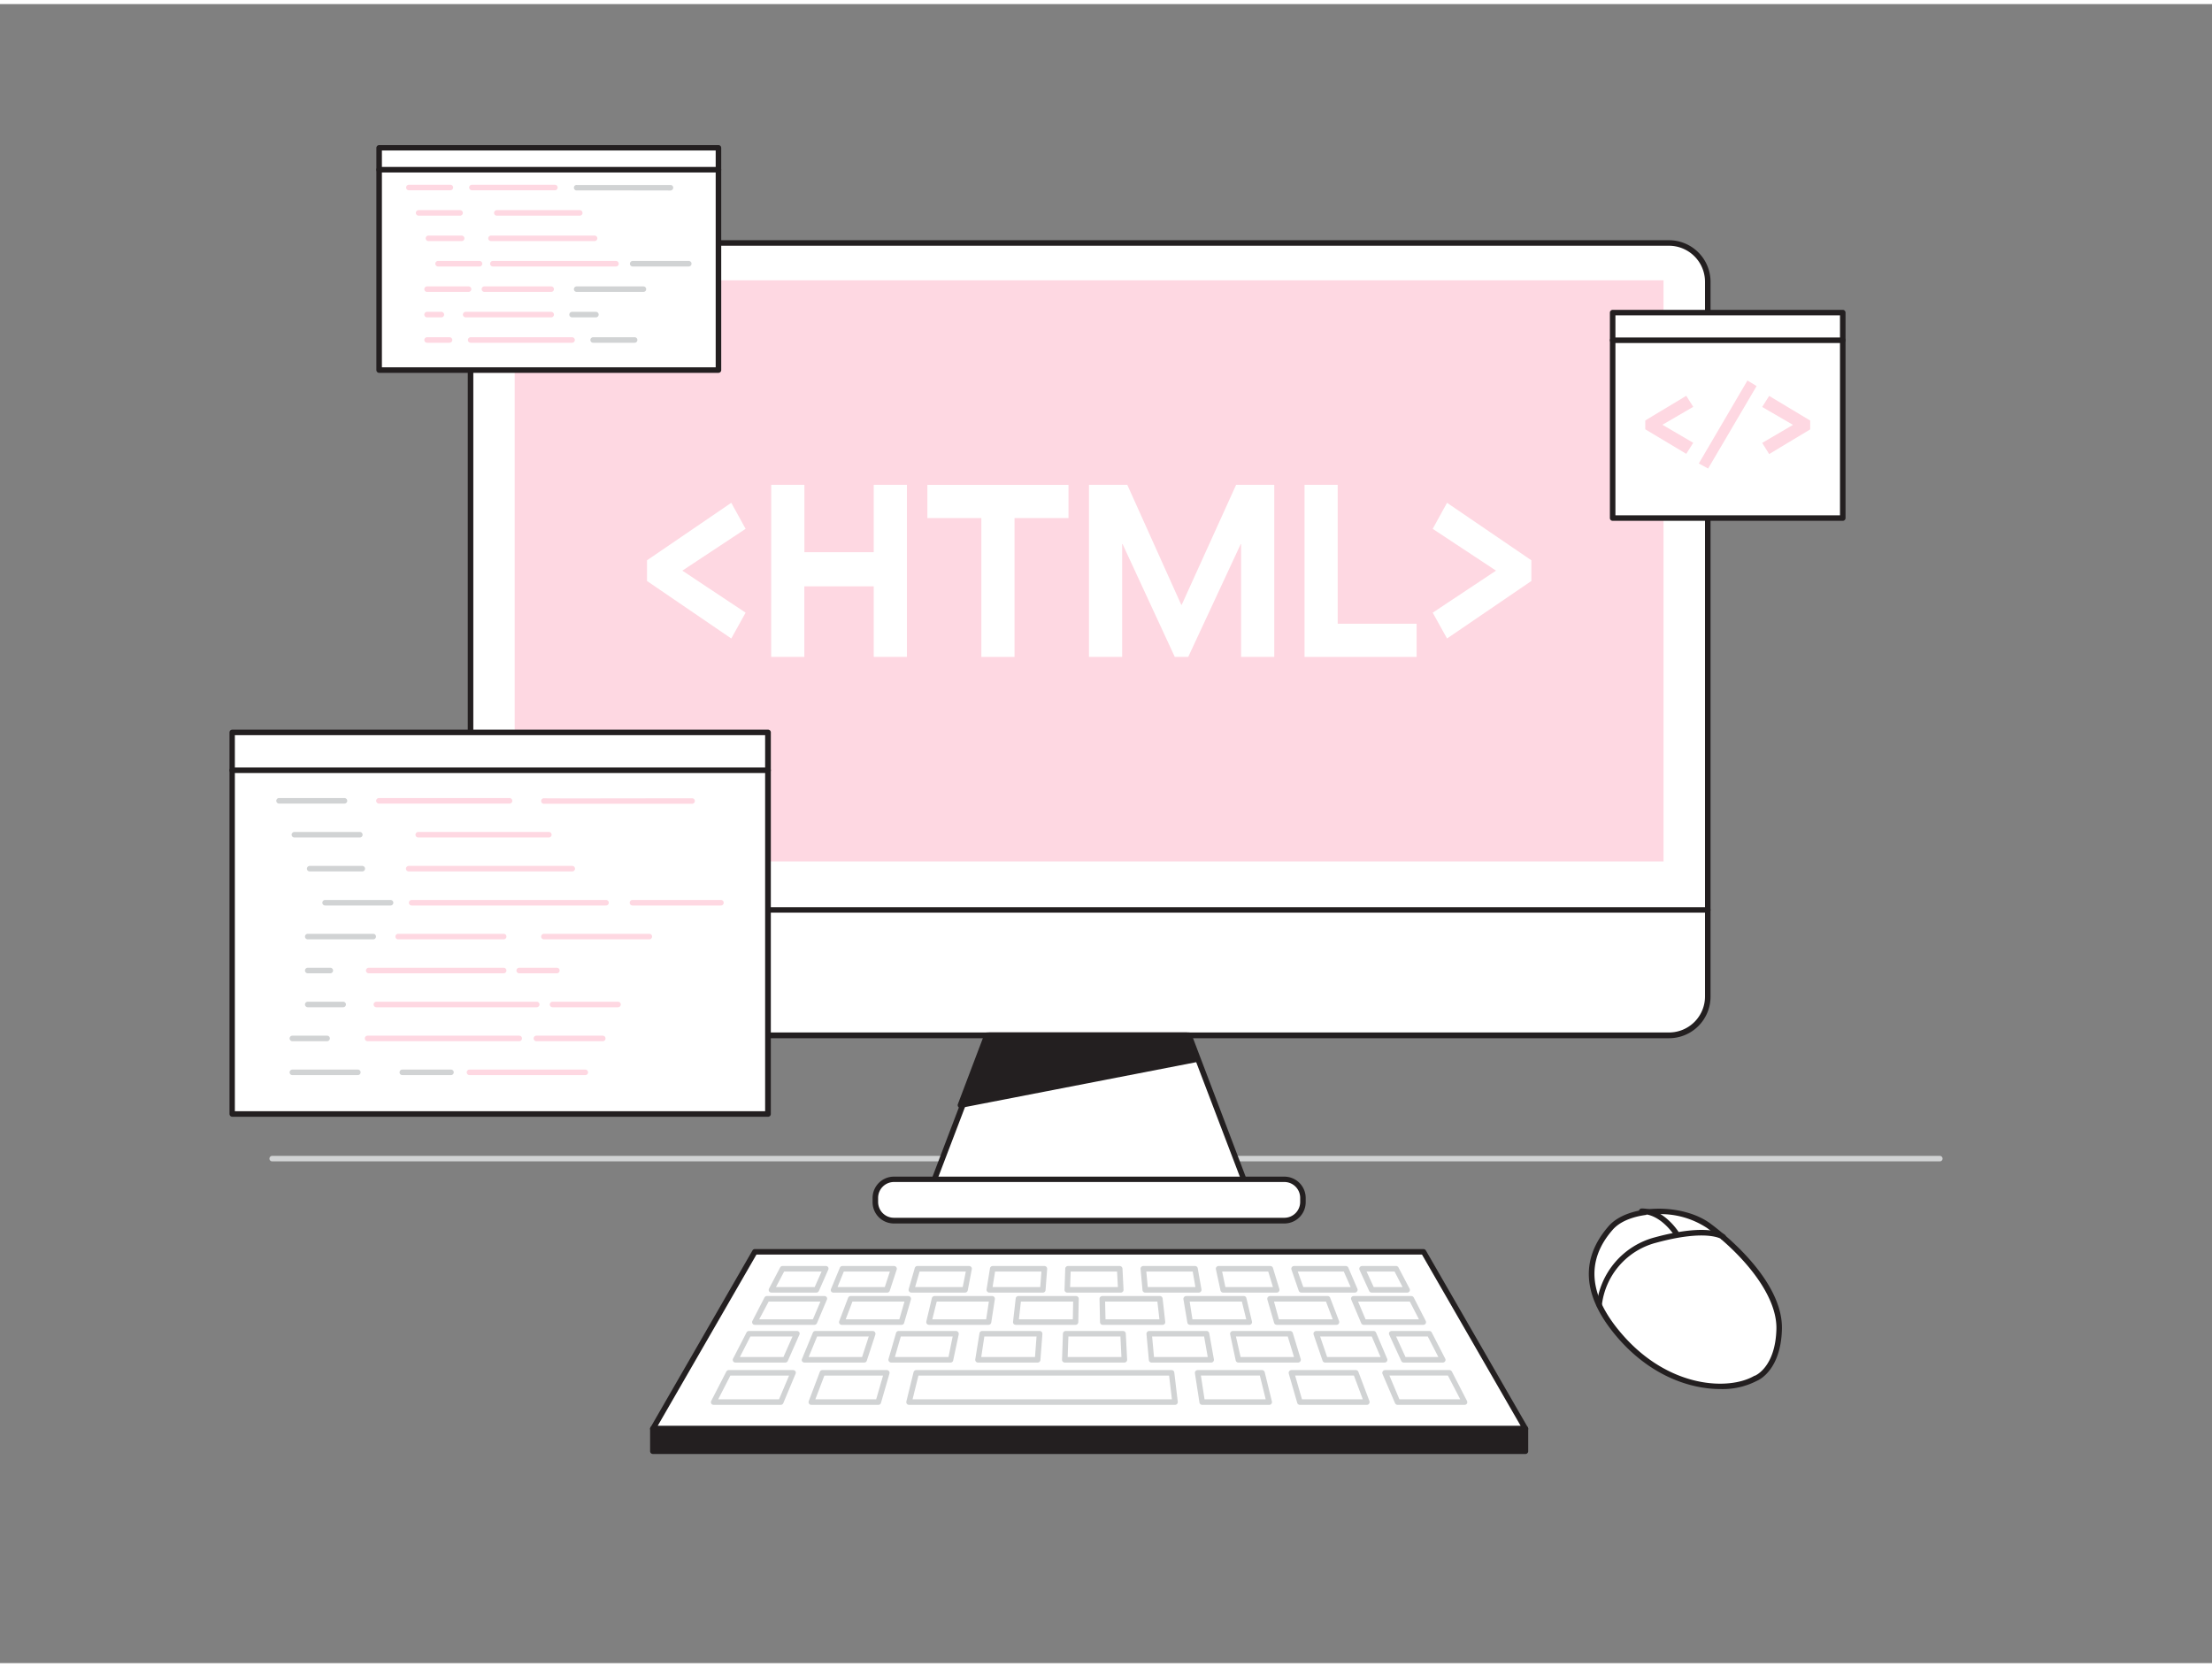 <svg id="_180_code_html_flatline" data-name="#180_code_html_flatline" xmlns="http://www.w3.org/2000/svg" viewBox="0 0 400 300" width="406" height="306" class="illustration styles_illustrationTablet__1DWOa"><rect x="0" y="0" width="400" height="300" fill="#808080" stroke="none"/><path d="M350.78,209.27H49.22a.5.5,0,0,1-.5-.5.51.51,0,0,1,.5-.5H350.78a.51.51,0,0,1,.5.5A.5.5,0,0,1,350.78,209.27Z" fill="#d1d3d4"></path><rect x="85.09" y="43.2" width="223.73" height="143.26" rx="7" fill="#fff"></rect><path d="M301.81,187H92.09a7.5,7.5,0,0,1-7.5-7.5V50.21a7.51,7.51,0,0,1,7.5-7.51H301.81a7.52,7.52,0,0,1,7.51,7.51V179.46A7.51,7.51,0,0,1,301.81,187ZM92.09,43.7a6.51,6.51,0,0,0-6.5,6.51V179.46a6.5,6.5,0,0,0,6.5,6.5H301.81a6.51,6.51,0,0,0,6.51-6.5V50.21a6.52,6.52,0,0,0-6.51-6.51Z" fill="#231f20"></path><path d="M308.82,164.3H85.09a.5.5,0,0,1-.5-.5.5.5,0,0,1,.5-.5H308.82a.51.51,0,0,1,.5.5A.5.5,0,0,1,308.82,164.3Z" fill="#231f20"></path><polygon points="225.55 214.16 168.36 214.16 178.9 186.46 215 186.46 225.55 214.16" fill="#fff"></polygon><path d="M225.55,214.66H168.36a.5.5,0,0,1-.47-.68l10.54-27.69a.51.51,0,0,1,.47-.33H215a.5.5,0,0,1,.47.33L226,214a.5.5,0,0,1,0,.46A.49.49,0,0,1,225.55,214.66Zm-56.47-1h55.74L214.66,187H179.25Z" fill="#231f20"></path><rect x="158.29" y="212.53" width="77.31" height="7.47" rx="3.35" fill="#fff"></rect><path d="M232.25,220.5h-70.6a3.85,3.85,0,0,1-3.86-3.85v-.76a3.86,3.86,0,0,1,3.86-3.86h70.6a3.86,3.86,0,0,1,3.86,3.86v.76A3.85,3.85,0,0,1,232.25,220.5ZM161.65,213a2.87,2.87,0,0,0-2.86,2.86v.76a2.86,2.86,0,0,0,2.86,2.85h70.6a2.86,2.86,0,0,0,2.86-2.85v-.76a2.86,2.86,0,0,0-2.86-2.86Z" fill="#231f20"></path><rect x="93.07" y="49.95" width="207.75" height="105.08" fill="#fed8e2"></rect><path d="M117,104.32v-3.74l15.24-10.4,2.59,4.71-11.44,7.56,11.44,7.6-2.59,4.67Z" fill="#fff"></path><path d="M139.46,86.93h6V99.11H158V86.93h6v31.12h-6V105.29H145.45v12.76h-6Z" fill="#fff"></path><path d="M177.46,92.94H167.7v-6h25.52v6h-9.76v25.11h-6Z" fill="#fff"></path><path d="M196.92,86.93h6.93l9.76,21.7h.08l9.84-21.7h6.9v31.12h-6V97.65h-.07l-9.49,20.4h-2.43L203,97.65h-.08v20.4h-6Z" fill="#fff"></path><path d="M235.9,86.93h6v25.12h14.27v6H235.9Z" fill="#fff"></path><path d="M259.08,110.05l11.45-7.6-11.45-7.56,2.59-4.71,15.25,10.4v3.74l-15.25,10.4Z" fill="#fff"></path><polygon points="173.68 199.11 216.26 190.84 214.6 186.46 178.5 186.46 173.68 199.11" fill="#231f20"></polygon><path d="M173.68,199.61a.49.49,0,0,1-.38-.18.51.51,0,0,1-.09-.5L178,186.29a.5.5,0,0,1,.47-.33h36.1a.51.51,0,0,1,.47.33l1.66,4.37a.5.5,0,0,1-.37.67l-42.58,8.27ZM178.84,187l-4.37,11.49,41.11-8-1.33-3.5Z" fill="#231f20"></path><path d="M317.52,248.47s4-1.59,4.21-8.88-7.66-14.94-12.71-18.68-14.48-3.36-17.75.37-6.53,10.28,1.87,19.81S312.57,251.36,317.52,248.47Z" fill="#fff"></path><path d="M311.09,250.44c-5.47,0-12.46-2.38-18.32-9-6.59-7.47-7.22-14.35-1.87-20.47,3.49-4,13.31-4.23,18.42-.44,2.19,1.62,13.13,10.19,12.91,19.09-.19,7.23-4,9.11-4.48,9.31A13.47,13.47,0,0,1,311.09,250.44Zm-11.15-31.63c-3.41,0-6.66.94-8.29,2.8-5,5.68-4.34,12.12,1.87,19.14,8.4,9.53,19.14,10,23.75,7.28l.07,0c.15-.06,3.71-1.6,3.89-8.42.16-6.52-6.63-13.92-12.51-18.27A15.26,15.26,0,0,0,299.94,218.81Z" fill="#231f20"></path><path d="M289.17,235.25a13.65,13.65,0,0,1,10.23-11.72c9.62-2.62,12.19-.57,12.19-.57" fill="#fff"></path><path d="M289.18,235.75h0a.5.5,0,0,1-.46-.53A14.25,14.25,0,0,1,299.27,223c9.76-2.65,12.52-.56,12.63-.47a.5.5,0,0,1-.62.79s-2.62-1.83-11.75.65a13.24,13.24,0,0,0-9.86,11.27A.49.49,0,0,1,289.18,235.75Z" fill="#231f20"></path><polygon points="275.85 257.63 118.06 257.63 136.5 225.67 257.4 225.67 275.85 257.63" fill="#fff"></polygon><path d="M275.85,258.12H118.06a.48.48,0,0,1-.43-.24.5.5,0,0,1,0-.5l18.44-32a.48.48,0,0,1,.43-.25H257.41a.5.5,0,0,1,.43.25l18.44,32a.5.5,0,0,1,0,.5A.51.51,0,0,1,275.85,258.12Zm-156.93-1H275l-17.86-31H136.79Z" fill="#231f20"></path><path d="M147.29,238.83h-10.8a.49.49,0,0,1-.42-.24.5.5,0,0,1,0-.49l2.17-4.21a.49.49,0,0,1,.44-.27h10.41a.5.5,0,0,1,.42.23.49.49,0,0,1,0,.47l-1.78,4.21A.51.51,0,0,1,147.29,238.83Zm-10-1H147l1.36-3.21H139Z" fill="#d1d3d4"></path><path d="M163,238.83H152.23a.53.53,0,0,1-.42-.21.5.5,0,0,1-.05-.46l1.6-4.21a.51.51,0,0,1,.47-.33h10.41a.51.51,0,0,1,.4.2.53.53,0,0,1,.08.44l-1.22,4.21A.48.48,0,0,1,163,238.83Zm-10.07-1h9.7l.93-3.21h-9.41Z" fill="#d1d3d4"></path><path d="M178.75,238.83H168a.51.51,0,0,1-.4-.19.51.51,0,0,1-.09-.43l1-4.21a.51.51,0,0,1,.49-.38h10.41a.5.5,0,0,1,.49.58l-.65,4.21A.51.51,0,0,1,178.75,238.83Zm-10.16-1h9.74l.49-3.21h-9.43Z" fill="#d1d3d4"></path><path d="M194.49,238.83h-10.8a.53.53,0,0,1-.38-.16.51.51,0,0,1-.12-.39l.48-4.21a.49.49,0,0,1,.49-.45h10.41a.51.51,0,0,1,.36.15.46.46,0,0,1,.14.36l-.08,4.21A.5.5,0,0,1,194.49,238.83Zm-10.24-1H194l.06-3.21h-9.45Z" fill="#d1d3d4"></path><path d="M210.22,238.83h-10.8a.49.49,0,0,1-.5-.49l-.09-4.21a.54.54,0,0,1,.14-.36.55.55,0,0,1,.36-.15h10.41a.5.5,0,0,1,.5.45l.47,4.21a.48.48,0,0,1-.49.55Zm-10.31-1h9.75l-.37-3.21h-9.45Z" fill="#d1d3d4"></path><path d="M226,238.83h-10.8a.49.49,0,0,1-.49-.42L214,234.2a.52.52,0,0,1,.5-.58h10.41a.49.49,0,0,1,.48.38l1,4.21a.48.48,0,0,1-.09.43A.49.49,0,0,1,226,238.83Zm-10.37-1h9.73l-.79-3.21h-9.44Z" fill="#d1d3d4"></path><path d="M241.68,238.83h-10.8a.49.49,0,0,1-.48-.36l-1.22-4.21a.53.53,0,0,1,.08-.44.54.54,0,0,1,.4-.2h10.42a.49.49,0,0,1,.46.33l1.61,4.21a.54.54,0,0,1-.06.46A.51.51,0,0,1,241.68,238.83Zm-10.42-1H241l-1.22-3.21h-9.4Z" fill="#d1d3d4"></path><path d="M257.41,238.83h-10.8a.51.51,0,0,1-.46-.3l-1.78-4.21a.49.49,0,0,1,0-.47.52.52,0,0,1,.42-.23h10.41a.52.52,0,0,1,.45.27l2.16,4.21a.5.5,0,0,1,0,.49A.51.51,0,0,1,257.41,238.83Zm-10.47-1h9.65l-1.65-3.21h-9.36Z" fill="#d1d3d4"></path><path d="M156.23,245.65H145.46a.52.52,0,0,1-.42-.23.47.47,0,0,1,0-.46l1.95-4.71a.5.5,0,0,1,.46-.31h10.36a.52.52,0,0,1,.41.21.52.52,0,0,1,.07.45l-1.54,4.7A.5.5,0,0,1,156.23,245.65Zm-10-1h9.66l1.21-3.71h-9.34Z" fill="#d1d3d4"></path><path d="M142,245.65h-9a.5.5,0,0,1-.43-.24.5.5,0,0,1,0-.49l2.42-4.7a.51.51,0,0,1,.45-.28h8.69a.5.5,0,0,1,.41.23.48.48,0,0,1,0,.48l-2.08,4.7A.5.5,0,0,1,142,245.65Zm-8.21-1h7.88l1.64-3.71h-7.62Z" fill="#d1d3d4"></path><path d="M171.93,245.65H161.16a.51.51,0,0,1-.49-.64l1.36-4.7a.5.5,0,0,1,.48-.37h10.37a.52.52,0,0,1,.49.6l-1,4.71A.5.5,0,0,1,171.93,245.65Zm-10.11-1h9.7l.75-3.71h-9.38Z" fill="#d1d3d4"></path><path d="M187.62,245.65H176.85a.49.49,0,0,1-.38-.18.49.49,0,0,1-.11-.4l.76-4.71a.5.5,0,0,1,.49-.42H188a.48.48,0,0,1,.36.16.5.5,0,0,1,.14.38l-.36,4.7A.5.5,0,0,1,187.62,245.65Zm-10.18-1h9.72l.28-3.71H178Z" fill="#d1d3d4"></path><path d="M203.32,245.65H192.55a.48.48,0,0,1-.36-.16.45.45,0,0,1-.14-.36l.16-4.7a.51.51,0,0,1,.5-.49h10.37a.5.5,0,0,1,.5.48l.24,4.7a.47.47,0,0,1-.14.37A.48.48,0,0,1,203.32,245.65Zm-10.25-1h9.72l-.18-3.71H193.2Z" fill="#d1d3d4"></path><path d="M219,245.65H208.24a.49.49,0,0,1-.49-.46l-.43-4.7a.45.45,0,0,1,.13-.38.47.47,0,0,1,.37-.17h10.36a.5.5,0,0,1,.49.42l.84,4.7a.48.48,0,0,1-.11.41A.49.49,0,0,1,219,245.65Zm-10.32-1h9.72l-.66-3.71h-9.4Z" fill="#d1d3d4"></path><path d="M234.71,245.65H223.94a.5.5,0,0,1-.49-.4l-1-4.7a.51.51,0,0,1,.49-.61h10.36a.5.5,0,0,1,.48.36l1.43,4.7a.46.46,0,0,1-.08.44A.49.49,0,0,1,234.71,245.65Zm-10.37-1H234l-1.13-3.71h-9.37Z" fill="#d1d3d4"></path><path d="M250.41,245.65H239.63a.51.51,0,0,1-.47-.34l-1.61-4.7a.5.5,0,0,1,.06-.46.52.52,0,0,1,.41-.21h10.37a.48.48,0,0,1,.45.31l2,4.7a.5.5,0,0,1-.46.7Zm-10.42-1h9.66l-1.59-3.71h-9.34Z" fill="#d1d3d4"></path><path d="M260.92,245.65h-7.08a.49.49,0,0,1-.45-.3l-2.16-4.7a.51.51,0,0,1,0-.48.54.54,0,0,1,.43-.23h6.81a.51.51,0,0,1,.44.28l2.42,4.7a.48.48,0,0,1,0,.49A.49.49,0,0,1,260.92,245.65Zm-6.76-1h5.94l-1.91-3.71h-5.73Z" fill="#d1d3d4"></path><path d="M160.38,233H150.7a.48.48,0,0,1-.41-.22.49.49,0,0,1,0-.47l1.58-3.81a.5.5,0,0,1,.46-.31h9.35a.49.49,0,0,1,.4.21.47.47,0,0,1,.07.44l-1.25,3.81A.49.49,0,0,1,160.38,233Zm-8.93-1H160l.92-2.81h-8.33Z" fill="#d1d3d4"></path><path d="M147.61,233H139.5a.5.5,0,0,1-.43-.24.5.5,0,0,1,0-.49l2-3.81a.48.48,0,0,1,.44-.27h7.83a.48.48,0,0,1,.42.23.49.49,0,0,1,0,.47l-1.68,3.81A.51.51,0,0,1,147.61,233Zm-7.29-1h7l1.25-2.81h-6.77Z" fill="#d1d3d4"></path><path d="M174.48,233H164.8a.52.52,0,0,1-.4-.2.53.53,0,0,1-.08-.44l1.1-3.81a.5.5,0,0,1,.48-.36h9.34a.52.52,0,0,1,.39.18.49.49,0,0,1,.1.42L175,232.6A.51.51,0,0,1,174.48,233Zm-9-1h8.61l.56-2.81h-8.36Z" fill="#d1d3d4"></path><path d="M188.58,233H178.9a.52.52,0,0,1-.5-.58l.62-3.81a.5.5,0,0,1,.49-.42h9.35a.5.5,0,0,1,.5.54l-.29,3.81A.49.49,0,0,1,188.58,233Zm-9.09-1h8.62l.21-2.81h-8.38Z" fill="#d1d3d4"></path><path d="M202.67,233H193a.51.51,0,0,1-.36-.15.47.47,0,0,1-.14-.37l.13-3.81a.5.5,0,0,1,.5-.48h9.35a.51.51,0,0,1,.5.47l.19,3.81a.5.5,0,0,1-.13.37A.52.52,0,0,1,202.67,233Zm-9.16-1h8.64l-.15-2.81h-8.39Z" fill="#d1d3d4"></path><path d="M216.77,233h-9.68a.49.49,0,0,1-.49-.46l-.35-3.81a.49.49,0,0,1,.13-.38.51.51,0,0,1,.37-.16h9.34a.5.5,0,0,1,.5.41l.67,3.81a.47.47,0,0,1-.11.41A.49.49,0,0,1,216.77,233Zm-9.22-1h8.62l-.49-2.81h-8.39Z" fill="#d1d3d4"></path><path d="M230.87,233h-9.68a.51.51,0,0,1-.49-.4l-.82-3.8a.48.48,0,0,1,.09-.42.51.51,0,0,1,.39-.19h9.35a.5.5,0,0,1,.48.35l1.16,3.81a.55.55,0,0,1-.08.45A.51.51,0,0,1,230.87,233Zm-9.28-1h8.6l-.85-2.81H221Z" fill="#d1d3d4"></path><path d="M245,233h-9.68a.51.51,0,0,1-.47-.34l-1.31-3.81a.51.51,0,0,1,.06-.45.52.52,0,0,1,.41-.21h9.35a.51.51,0,0,1,.46.3l1.64,3.81a.49.49,0,0,1-.05.47A.5.5,0,0,1,245,233Zm-9.32-1h8.56L243,229.19h-8.32Z" fill="#d1d3d4"></path><path d="M254.41,233h-6.36a.51.51,0,0,1-.46-.29l-1.74-3.81a.5.5,0,0,1,.45-.71h6.14a.5.5,0,0,1,.45.27l2,3.81a.5.5,0,0,1,0,.49A.49.49,0,0,1,254.41,233Zm-6-1h5.22l-1.45-2.81h-5.06Z" fill="#d1d3d4"></path><path d="M141.17,253.3H129.05a.5.5,0,0,1-.43-.24.5.5,0,0,1,0-.49l2.72-5.29a.52.52,0,0,1,.45-.27h11.64a.52.52,0,0,1,.42.23.49.49,0,0,1,0,.47L141.64,253A.51.51,0,0,1,141.17,253.3Zm-11.3-1h11l1.82-4.29H132.07Z" fill="#d1d3d4"></path><path d="M158.84,253.3H146.71a.5.5,0,0,1-.41-.22.5.5,0,0,1-.05-.46l2-5.29a.5.5,0,0,1,.47-.32h11.64a.51.51,0,0,1,.4.2.47.47,0,0,1,.08.44l-1.53,5.29A.5.5,0,0,1,158.84,253.3Zm-11.4-1h11l1.24-4.29H149.07Z" fill="#d1d3d4"></path><path d="M212.48,253.3h-48.1a.49.49,0,0,1-.39-.19.51.51,0,0,1-.09-.43l1.3-5.29a.51.51,0,0,1,.49-.38h46.17a.49.49,0,0,1,.49.44l.63,5.29a.5.5,0,0,1-.13.39A.48.48,0,0,1,212.48,253.3Zm-47.46-1h46.9l-.51-4.29H166.08Z" fill="#d1d3d4"></path><path d="M229.52,253.3H217.39a.5.5,0,0,1-.49-.42l-.82-5.29a.49.49,0,0,1,.11-.4.51.51,0,0,1,.38-.18h11.64a.51.51,0,0,1,.49.38l1.3,5.29a.48.48,0,0,1-.09.43A.49.49,0,0,1,229.52,253.3Zm-11.7-1h11.06L227.82,248H217.16Z" fill="#d1d3d4"></path><path d="M247.19,253.3H235.06a.5.5,0,0,1-.48-.36l-1.53-5.29a.53.53,0,0,1,.08-.44.54.54,0,0,1,.4-.2h11.64a.5.5,0,0,1,.47.32l2,5.29a.53.53,0,0,1-.06.46A.49.49,0,0,1,247.19,253.3Zm-11.75-1h11L244.83,248H234.2Z" fill="#d1d3d4"></path><path d="M264.86,253.3H252.73a.51.51,0,0,1-.46-.3L250,247.71a.49.49,0,0,1,.05-.47.5.5,0,0,1,.41-.23h11.65a.52.52,0,0,1,.44.27l2.72,5.29a.5.5,0,0,1,0,.49A.52.52,0,0,1,264.86,253.3Zm-11.8-1h11L261.83,248H251.25Z" fill="#d1d3d4"></path><rect x="118.06" y="257.62" width="157.79" height="4.06" fill="#231f20"></rect><path d="M275.85,262.18H118.06a.5.5,0,0,1-.5-.5v-4.06a.5.5,0,0,1,.5-.5H275.85a.51.51,0,0,1,.5.5v4.06A.5.5,0,0,1,275.85,262.18Zm-157.29-1H275.35v-3.06H118.56Z" fill="#231f20"></path><path d="M303.06,222.2s-2.53-4-6.2-3.91" fill="#fff"></path><path d="M303.06,222.7a.49.49,0,0,1-.42-.23s-2.41-3.68-5.71-3.68h-.06a.5.5,0,0,1-.5-.5.49.49,0,0,1,.49-.5h.07c3.85,0,6.44,4,6.55,4.14a.5.5,0,0,1-.15.69A.53.53,0,0,1,303.06,222.7Z" fill="#231f20"></path><rect x="41.97" y="131.73" width="96.9" height="68.97" fill="#fff"></rect><path d="M138.86,201.2H42a.5.5,0,0,1-.5-.5v-69a.5.5,0,0,1,.5-.5h96.89a.5.5,0,0,1,.5.5v69A.5.5,0,0,1,138.86,201.2Zm-96.39-1h95.89v-68H42.47Z" fill="#231f20"></path><path d="M138.86,139.05H42a.5.5,0,0,1-.5-.5.5.5,0,0,1,.5-.5h96.89a.5.5,0,0,1,.5.5A.5.5,0,0,1,138.86,139.05Z" fill="#231f20"></path><path d="M62.29,144.57H50.46a.5.5,0,0,1-.5-.5.5.5,0,0,1,.5-.5H62.29a.5.5,0,0,1,.5.5A.5.5,0,0,1,62.29,144.57Z" fill="#d1d3d4"></path><path d="M92.14,144.57H68.52a.51.51,0,0,1-.5-.5.5.5,0,0,1,.5-.5H92.14a.5.5,0,0,1,.5.5A.5.5,0,0,1,92.14,144.57Z" fill="#fed8e2"></path><path d="M99.25,150.7H75.63a.5.5,0,0,1-.5-.5.51.51,0,0,1,.5-.5H99.25a.5.5,0,0,1,.5.5A.5.5,0,0,1,99.25,150.7Z" fill="#fed8e2"></path><path d="M65.07,150.7H53.23a.5.5,0,0,1-.5-.5.51.51,0,0,1,.5-.5H65.07a.5.5,0,0,1,.5.5A.5.5,0,0,1,65.07,150.7Z" fill="#d1d3d4"></path><path d="M65.52,156.84H56a.5.5,0,0,1-.5-.5.51.51,0,0,1,.5-.5h9.51a.5.5,0,0,1,.5.5A.5.5,0,0,1,65.52,156.84Z" fill="#d1d3d4"></path><path d="M103.48,156.84H73.91a.5.5,0,0,1-.5-.5.51.51,0,0,1,.5-.5h29.57a.51.51,0,0,1,.5.5A.5.5,0,0,1,103.48,156.84Z" fill="#fed8e2"></path><path d="M70.63,163H58.79a.5.5,0,0,1-.5-.5.5.5,0,0,1,.5-.5H70.63a.51.51,0,0,1,.5.5A.5.5,0,0,1,70.63,163Z" fill="#d1d3d4"></path><path d="M109.59,163H74.44a.5.5,0,0,1-.5-.5.5.5,0,0,1,.5-.5h35.15a.5.5,0,0,1,.5.5A.5.5,0,0,1,109.59,163Z" fill="#fed8e2"></path><path d="M67.49,169.12H55.65a.5.5,0,0,1,0-1H67.49a.5.5,0,1,1,0,1Z" fill="#d1d3d4"></path><path d="M91.08,169.12H72a.5.5,0,1,1,0-1H91.08a.5.5,0,0,1,0,1Z" fill="#fed8e2"></path><path d="M117.42,169.12H98.36a.5.5,0,0,1,0-1h19.06a.5.5,0,1,1,0,1Z" fill="#fed8e2"></path><path d="M59.73,175.26H55.65a.5.5,0,0,1,0-1h4.08a.5.5,0,0,1,0,1Z" fill="#d1d3d4"></path><path d="M91.08,175.26H66.68a.5.5,0,0,1,0-1h24.4a.5.5,0,0,1,0,1Z" fill="#fed8e2"></path><path d="M100.7,175.26H93.89a.5.5,0,1,1,0-1h6.81a.5.5,0,0,1,0,1Z" fill="#fed8e2"></path><path d="M62.06,181.4H55.65a.51.51,0,0,1-.5-.5.5.5,0,0,1,.5-.5h6.41a.5.5,0,0,1,.5.5A.51.51,0,0,1,62.06,181.4Z" fill="#d1d3d4"></path><path d="M97.06,181.4h-29a.5.5,0,0,1-.5-.5.5.5,0,0,1,.5-.5h29a.5.5,0,0,1,.5.5A.51.51,0,0,1,97.06,181.4Z" fill="#fed8e2"></path><path d="M111.76,181.4H99.92a.5.5,0,0,1-.5-.5.5.5,0,0,1,.5-.5h11.84a.5.5,0,0,1,.5.5A.51.51,0,0,1,111.76,181.4Z" fill="#fed8e2"></path><path d="M59.15,187.54H52.87a.51.51,0,0,1-.5-.5.5.5,0,0,1,.5-.5h6.28a.5.5,0,0,1,.5.5A.5.5,0,0,1,59.15,187.54Z" fill="#d1d3d4"></path><path d="M93.89,187.54H66.47a.5.5,0,0,1-.5-.5.5.5,0,0,1,.5-.5H93.89a.5.5,0,0,1,.5.5A.5.5,0,0,1,93.89,187.54Z" fill="#fed8e2"></path><path d="M64.71,193.67H52.87a.5.5,0,0,1-.5-.5.51.51,0,0,1,.5-.5H64.71a.5.5,0,0,1,.5.5A.5.5,0,0,1,64.71,193.67Z" fill="#d1d3d4"></path><path d="M130.37,163h-16a.5.5,0,0,1-.5-.5.5.5,0,0,1,.5-.5h16a.5.5,0,0,1,.5.5A.5.5,0,0,1,130.37,163Z" fill="#fed8e2"></path><path d="M106.33,144.6c-4.56,0-7.92,0-8.07,0a.51.51,0,0,1-.39-.6.51.51,0,0,1,.56-.39c.77.05,19.53,0,26.72,0h0a.5.5,0,0,1,.5.49.51.51,0,0,1-.5.51Z" fill="#fed8e2"></path><path d="M109,187.54h-12a.5.5,0,0,1-.5-.5.5.5,0,0,1,.5-.5h12a.5.5,0,0,1,.5.5A.5.5,0,0,1,109,187.54Z" fill="#fed8e2"></path><path d="M81.55,193.67h-8.8a.5.5,0,0,1-.5-.5.5.5,0,0,1,.5-.5h8.8a.5.5,0,0,1,.5.5A.5.5,0,0,1,81.55,193.67Z" fill="#d1d3d4"></path><path d="M105.84,193.67H84.9a.5.5,0,0,1-.5-.5.5.5,0,0,1,.5-.5h20.94a.51.51,0,0,1,.5.5A.5.5,0,0,1,105.84,193.67Z" fill="#fed8e2"></path><rect x="291.62" y="55.79" width="41.61" height="37.15" fill="#fff"></rect><path d="M333.23,93.44H291.62a.5.5,0,0,1-.5-.5V55.79a.51.51,0,0,1,.5-.5h41.61a.5.5,0,0,1,.5.5V92.94A.5.5,0,0,1,333.23,93.44Zm-41.11-1h40.61V56.29H292.12Z" fill="#231f20"></path><path d="M333.23,61.29H291.62a.51.51,0,0,1-.5-.5.5.5,0,0,1,.5-.5h41.61a.5.5,0,0,1,.5.5A.5.5,0,0,1,333.23,61.29Z" fill="#231f20"></path><path d="M297.52,76.89v-1.6l7.41-4.46,1.26,2-5.57,3.24,5.57,3.26-1.26,2Z" fill="#fed8e2"></path><path d="M307.2,83.07l8.79-15,1.66,1-8.77,14.92Z" fill="#fed8e2"></path><path d="M318.66,79.35l5.57-3.26-5.57-3.24,1.26-2,7.42,4.46v1.6l-7.42,4.46Z" fill="#fed8e2"></path><rect x="68.56" y="25.97" width="61.36" height="40.21" fill="#fff"></rect><path d="M129.92,66.68H68.56a.5.5,0,0,1-.5-.5V26a.51.51,0,0,1,.5-.5h61.36a.5.5,0,0,1,.5.5V66.18A.5.5,0,0,1,129.92,66.68Zm-60.86-1h60.36V26.47H69.06Z" fill="#231f20"></path><path d="M129.92,30.45H68.56a.5.5,0,0,1,0-1h61.36a.5.5,0,0,1,0,1Z" fill="#231f20"></path><path d="M81.44,33.67h-7.5a.5.5,0,0,1-.5-.5.5.5,0,0,1,.5-.5h7.5a.5.5,0,0,1,.5.5A.51.51,0,0,1,81.44,33.67Z" fill="#fed8e2"></path><path d="M100.34,33.67h-15a.51.51,0,0,1-.5-.5.5.5,0,0,1,.5-.5h15a.5.5,0,0,1,.5.5A.5.5,0,0,1,100.34,33.67Z" fill="#fed8e2"></path><path d="M104.84,38.26h-15a.5.5,0,0,1-.5-.5.51.51,0,0,1,.5-.5h15a.5.5,0,0,1,.5.5A.5.5,0,0,1,104.84,38.26Z" fill="#fed8e2"></path><path d="M83.2,38.26H75.7a.5.5,0,0,1-.5-.5.5.5,0,0,1,.5-.5h7.5a.51.51,0,0,1,.5.5A.5.5,0,0,1,83.2,38.26Z" fill="#fed8e2"></path><path d="M83.48,42.86h-6a.5.5,0,0,1-.5-.5.5.5,0,0,1,.5-.5h6a.5.5,0,0,1,.5.5A.5.5,0,0,1,83.48,42.86Z" fill="#fed8e2"></path><path d="M107.52,42.86H88.79a.51.51,0,0,1-.5-.5.5.5,0,0,1,.5-.5h18.73a.5.5,0,0,1,.5.5A.51.51,0,0,1,107.52,42.86Z" fill="#fed8e2"></path><path d="M86.71,47.45H79.22a.5.5,0,0,1-.5-.5.5.5,0,0,1,.5-.5h7.49a.5.5,0,0,1,.5.5A.5.5,0,0,1,86.71,47.45Z" fill="#fed8e2"></path><path d="M111.39,47.45H89.13a.5.5,0,0,1-.5-.5.5.5,0,0,1,.5-.5h22.26a.51.51,0,0,1,.5.5A.5.5,0,0,1,111.39,47.45Z" fill="#fed8e2"></path><path d="M84.73,52.05h-7.5a.5.5,0,0,1,0-1h7.5a.5.5,0,0,1,0,1Z" fill="#fed8e2"></path><path d="M99.67,52.05H87.6a.5.5,0,0,1,0-1H99.67a.5.5,0,0,1,0,1Z" fill="#fed8e2"></path><path d="M116.35,52.05H104.28a.5.5,0,0,1,0-1h12.07a.5.5,0,0,1,0,1Z" fill="#d1d3d4"></path><path d="M79.81,56.65H77.23a.5.5,0,0,1-.5-.5.5.5,0,0,1,.5-.5h2.58a.5.5,0,0,1,.5.5A.5.5,0,0,1,79.81,56.65Z" fill="#fed8e2"></path><path d="M99.67,56.65H84.21a.51.51,0,0,1-.5-.5.5.5,0,0,1,.5-.5H99.67a.5.5,0,0,1,.5.5A.5.5,0,0,1,99.67,56.65Z" fill="#fed8e2"></path><path d="M107.76,56.65h-4.31a.5.5,0,0,1-.5-.5.5.5,0,0,1,.5-.5h4.31a.5.5,0,0,1,.5.5A.51.51,0,0,1,107.76,56.65Z" fill="#d1d3d4"></path><path d="M81.29,61.24H77.23a.5.5,0,0,1,0-1h4.06a.5.5,0,0,1,0,1Z" fill="#fed8e2"></path><path d="M103.45,61.24H85.11a.5.5,0,0,1,0-1h18.34a.5.5,0,0,1,0,1Z" fill="#fed8e2"></path><path d="M114.76,61.24h-7.5a.5.5,0,0,1,0-1h7.5a.5.5,0,0,1,0,1Z" fill="#d1d3d4"></path><path d="M124.55,47.45H114.41a.5.5,0,0,1-.5-.5.51.51,0,0,1,.5-.5h10.14a.5.5,0,0,1,.5.5A.5.5,0,0,1,124.55,47.45Z" fill="#d1d3d4"></path><path d="M109.42,33.69c-5.11,0-5.21,0-5.26,0a.51.51,0,0,1-.37-.6.49.49,0,0,1,.55-.38c.56,0,10.39,0,16.9,0h0a.49.49,0,0,1,.5.49.51.51,0,0,1-.5.51Z" fill="#d1d3d4"></path></svg>